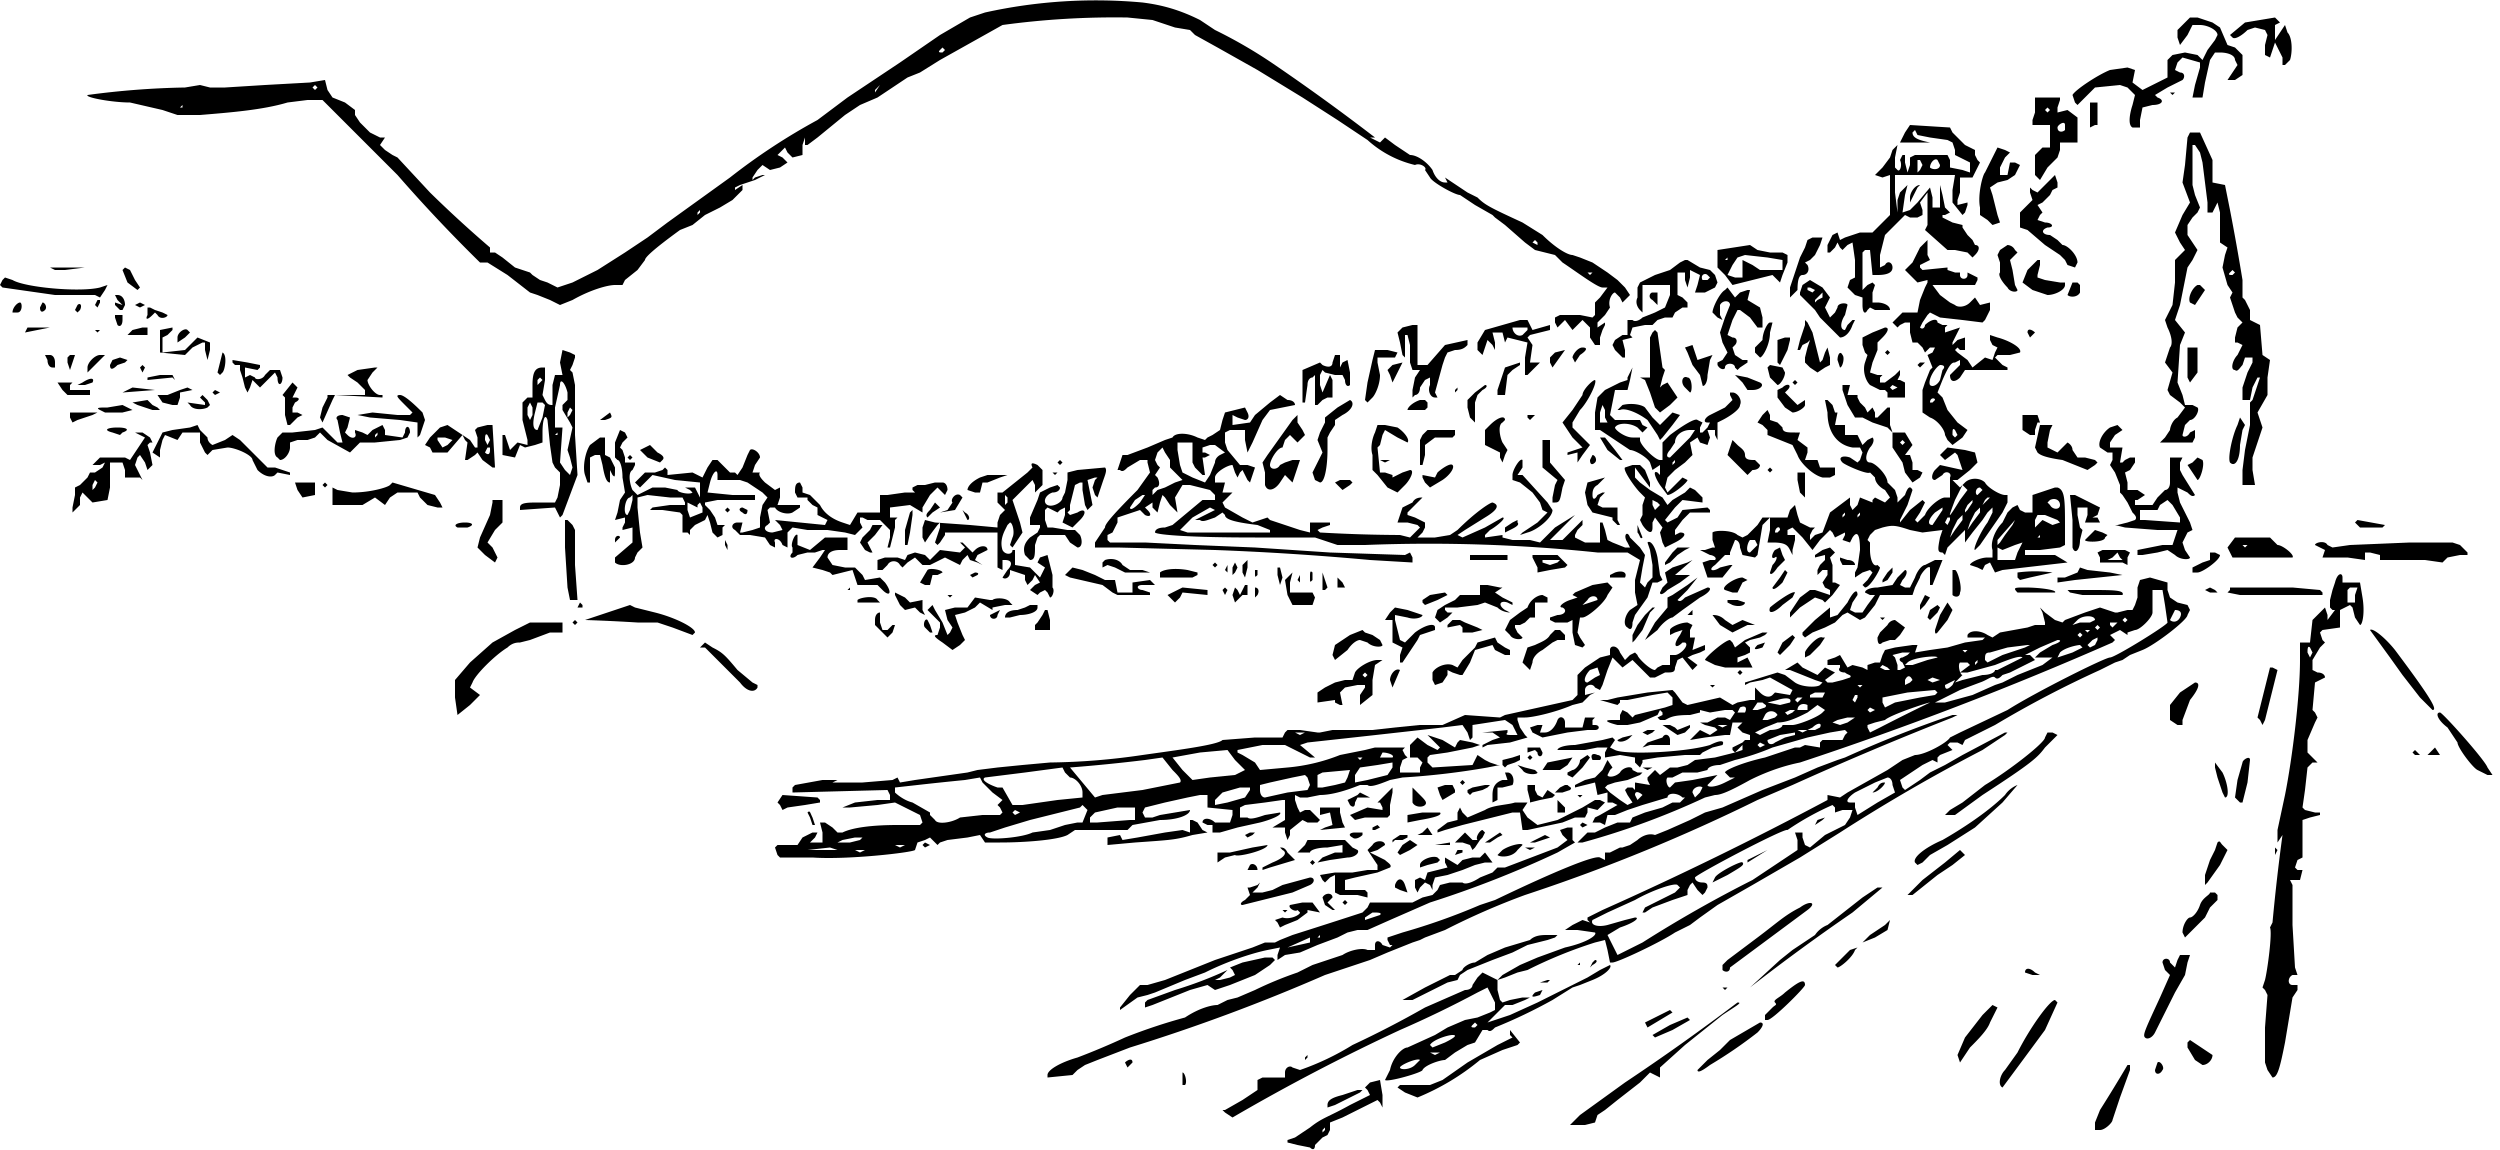 <?xml version="1.0" encoding="utf-8"?>
<svg xmlns="http://www.w3.org/2000/svg" version="1.1" viewBox="0 0 1000 460">
	<title>Sketch of the view of the city of Toul and fort of Saint Michel, with a wall going off to the distance in the right, with a town on a hillside sloping down into the distance on the right and left.</title>
	<path d="m524 459-5-1-4-1v-1l3-1 6-4c5-4 7-4 16-9l8-4-1-2-1-1 2-2 4-1 1 6v5l-1-2-1-1-4 2-4 2-6 3-5 2v3l-1 2-2 1-3 3c0 2-1 2-2 1zm6-7v-1l-1 1v1l1-1zm308-3 2-5a657 657 0 0 0 11-18h1v2l-4 11-3 9c0 1-3 4-5 4h-2v-3zm-210 1 4-4 18-13a927 927 0 0 0 45-32c2 0 0 1-6 5l-15 12-10 9v4l-4-2-4 4-9 7-5 4-3 2-1 3-4 1h-6zm-138-5-1-1h1l7-4 6-4v-4l2-1h9v-2c0-2 2-3 3-2l3 1a105 105 0 0 0 21-10 403 403 0 0 0 29-15l16-7c2 0 3-1 3-2l2-3 2-2 6 3v4l1 4 1 1 3-1 5-1h3l-2 1-5 2h-3l-3 3-4 4 9-3 11-5 10-5 10-5 5-3 4-2c1 1-2 4-7 6l-5 2-3 1-8 5a208 208 0 0 1-23 11c-1 1-2 2-3 1h-2l-3 5-3 1-5 3-4 3c-2 0-8 2-9 4 0 1-14 5-15 4l2-4c1-5 5-9 7-9l11-5 5-3 7-3 5-1 5-2 2-1v-3l-2-4-1-2-4 2a428 428 0 0 1-31 15 812 812 0 0 0-67 35l-3-2zm76-19 2-2c-1-1-8 2-8 3s4 1 6-1zm10-5h-4l2 1 2-1zm2-4c4-2 5-3 3-3s-8 2-9 4l1 1 5-2zm13-7-1-1-1 1c-1 1 0 1 1 1l1-1zm-60 32c0-2 2-3 6-4l3-1 3-1h2l-1 1-10 5-3 1zm31-5-3-2 1-1h12l5-2 10-7 12-7 6-3-1-1v-2l4 5-1 1-6 2-9 4a96 96 0 0 1-25 15l-5-2zm239-2c-2-1-1-5 1-7l5-7c5-10 13-21 15-21l1 1-5 11a7429 7429 0 0 1-17 23zm-328-1v-5c1 0 2 4 1 5h-1zm-54-4c0-2 5-5 12-7a294 294 0 0 0 19-8 226 226 0 0 1 24-8c6-4 11-5 13-5l4-2 4-1 7-3a149 149 0 0 1 17-7l6-3 12-4c3-2 8-3 10-2h3v-2c0-2 2-2 3 0l3 1 1-1h-1l-1-2v-1l6-2a258 258 0 0 0 31-11l6-2c25-12 40-18 42-17l2 1v-3h2l2-1 2-1h1l3-1 3-2c1-1 4-3 7-2l5-2 9-4 6-3 7-2 16-7 13-5 9-4 8-3 3-1a472 472 0 0 1 43-17h2l-2 1a1372 1372 0 0 0-64 27l-14 6a717 717 0 0 1-90 37l-3 1a289 289 0 0 0-32 14l-8 3-2 1-3 1-5 2-5 2-7 3-18 6a750 750 0 0 1-78 29l-13 5-5 2-3 2-2 2-10 1zm488-2-1-3v-14l1-13-1-2-1-1 1-3c1-4 3-19 2-21l1-2a821 821 0 0 1 4-35l-2 3v-5l3-14c3-15 6-40 6-54v-7h4l1-9 5-5 1 3v2l3-4h-1l-1-1v-3l1-4 1-3c1-4 3-4 3-2v2h7l1 6c1 6 0 11-1 11l-2-3-1-4-1-1-4 2v7l-7 1-1 1 1 3 1 1-2 2-3 5v4l2 1c2 0 3 1 3 2l-2 1-2 1-1 11 1 1 1 2-1 2-3 7v5l4 4h-2l-2 2-1 9-1 7 1 1 4 1h2v1l-4 1-3 1v15l-2 1-1 3 1 1h2l-1 4h-4l1 2v16l1 17 1 3h-2c-2 1-2 4 0 4h2v2l-2 3-3 18c-2 10-3 14-5 14l-2-3zm17-169c-1-1-1 1-1 2l1 2 1-2-1-2zm18-21 1-3h-3l-1 1v5h3zm-80 190 1-3c1-1 3 2 2 3-1 2-3 2-3 0zm-183 0 4-4 5-4 4-4 12-7c2 0 1 2-1 4a183 183 0 0 1-19 13c-4 3-5 3-5 2zm-229-3c1-1 3-2 3 0l-2 2-1-2zm428-1-3-5v-2l1-1 9 6c0 2-2 4-4 4l-3-2zm-95-2 3-7 7-9 4-4 2 1-3 6c-1 3-5 7-8 10l-4 6-1-3zm-261 1 1-1v1l-1 1v-1zm336-8c-1-1 0-3 6-16l4-9-2-2-1-3c0-2 3-2 3 0l2 2 1-3 1-2h4l-1 3-1 5-4 7-5 10-3 6c-1 2-3 3-4 2zm-197-1 7-4 7-3 1 1-7 4-7 3-1-1zm-3-5 10-5 1 1-5 3-5 3-1-2zm48-3 3-3c1-1 2-1 1-2s2-2 4-4c5-4 8-6 8-3 0 1-13 14-15 14h-1zm-258-3 4-5 4-4h3l7-2 5-2 15-6 15-5 5-2h4l2-1 5-2a3720 3720 0 0 0 28-9l2-2 1-2h17l4-2 4-1 2-2 1-2 4-1h5c1 1 4 0 7-2l5-2 1-1 1-1h3l21-8 4-3-2-2-1-2 3-1h2v5l1 1-7 4a417 417 0 0 1-51 20l-16 7-9 4h-4l-4 1-4 2-8 3-7 3-6 1-3 2v-2l1-3-5 1c-5 1-15 4-25 9l-8 3-12 5-3 1-4 1-7 5v-1zm76-26v-2l-9 4 9-2zm4-3-1 1h1v-1zm24-8c1-1-1-1-3-1l-3 2v1l3-1 3-1zm-94 35 1-1 11-4a160 160 0 0 0 21-8l-3 3-2 1h2l4-1 2-1-1-2-1-1 5-2 9-2h3l1 1-2 2-6 4-10 4-6 2-3-2-7 2-10 4-5 2-3 1zm103-1 9-5 10-5h2l3-2c0-1 3-3 5-3l5-3 7-3 10-3c2-2 5-2 7-2h4l-1 1-3 1-8 2-6 3-8 3-10 4-3 2-1 2-4 1-8 4-6 3h-4zm53-3 3-1-1 2c-3 1-4 1-2-1zm75-2h2l-1 1-1-1zm11 0 12-11 5-4 3-2 6-4c2-3 5-4 5-4l14-11 6-4h2l-12 10a835 835 0 0 0-41 30zm-84-2 3-1h1l-1 1h-3zm-15-3 7-4 7-3 11-4c9-2 13-5 12-6l-7-1h-5l3-2 4-2 3 1-1-1v-1l6-3a1424 1424 0 0 0 90-44v-2l5 1 3-2 16-9 6-4 5-2c4 0 13-5 14-7l4-2 19-9c11-7 39-21 41-21s23-13 23-14l-1-7-1-6h-4v9c0 2-5 7-7 7l-3 1v1l-3-2-2 1-2 1 2 2-1 1a1408 1408 0 0 1-125 48c-5 1-12 3-20 7-9 5-12 6-14 6l-4 1a308 308 0 0 1-49 18h-2l4-4h3l4-2 5-2h5l1-2 5-2 7-2 4-2h3l2-2h-1c-2-2-6-2-6 0l-10 3-6 2-5 2h-3l-1 4-2-1h-3l1-2 2-1 7-4-2-1h-2v-4l-4 1-1-5-8 2v-1l4-2 4-1 3-3 2-4 2 3-1 1-1 2c0 1 3 1 5-1 1-2 5-3 5-1l2 1h2l-1 1-5 2-5 1-3 1-1 1 2 2 4 3 3 2 2-1-2-3-1-2 1-1h2l1 1v-3l6 1-1-2v-1l3-3 2 2 4-3h3l4-1 3-2 8-1 8-2 3-1v-2l-3 3-1-1v-1l2-1 2-1 1-1h2v-2l-3-1-2-2 2-2h2-6l-1 5h-2l-8 1-6 1 2-2 2-2 2 1 2 1 3-2-1-1-4-1-2-1h3l4-2h3l2 1 2-3-1-1h-3l-6 1-4-1v1l-4 1c-7 0-8 1-10 2h-2l-1-1 2-1v-1l-1-1-1 2-7 3-5 1h-4c-4-1-6-2-2-2h3v-2l1-2 2 1 2 2 1-1 12-3 3-1v-3l-2-2-6 1-10 2h-3v1l-1 1-7-2h3l4-1 12-2 10-1 1 1 3 4 2 1 13-3 5 3 2-1 5-1h2v-5l2 2c2 2 4 2 5 1l1-1 6 1 1-2-9-5-3 1-5 1-2 1v-1l13-4 3 1 4 3c3 2 9 2 10 1l1-1-3-1a9978 9978 0 0 0-10-4h-2l5-3 2 2 4 2 2 1 3-3 4 2-4 3 1 1h2l4-1 3-1c1-1-1-1-2-2-2 0-3-1-2-2v-1h-5v-2l3-1 2-1 3 5 2-1 4 1 2 1v-2l3-1h2l1-3 1-2 4-1 7-1h2l-1 3 6-1 7-1 7-2 7-1 1-1h-7v-1c1-2 5-2 8 0l2 1 3-2 11-2 3-1h4v-1l-1-4-1-2 2 2 4 3 3 1 1-1 8-3 6-2 6 2h1l4-1h2l1-2 1-3v-4l1-3 4-1 7 2v3l1 3 3 2 4 1 1 2-1 2c0 2-13 12-18 14l-5 2-3 2-3 1-6 3a421 421 0 0 0-42 22l-10 5-2 1-1 2-2-1h-3l-1 1 1 1 1 1-5 2-1 1v2l-2-1-4 2-6 4-3 2 1 3 1 1 3-2 3-2 4-3 6-3 7-4 17-9h1l-1 1-9 6a700 700 0 0 0-57 33l-16 10-19 11-14 8-7 5-4 3-6 3c-6 4-23 12-25 12h-1l-1-5-1-4-4 1a182 182 0 0 0-27 11l-4 1-5 2-3 1zm56-13a509 509 0 0 1 44-25l12-8 6-4v-4l-1-3h3v2l1 3 2 1 6-5 8-4 2-3 1-3h-4l-3 1v-2l-1-1a111 111 0 0 0-18 10c-1-1-37 18-37 19s1 2 3 2 2 1 2 2l-1 2-1 1-2-2-2-3-1 1-1 2v2l-6 2-8 3-3 2h-1l1-2 8-4 4-2 2-2-1-1c-1-1-10 2-17 6l-11 5-6 3c-1 2 2 3 6 2l7-2 4-1c2 0 0 2-6 4l-5 3 4 8 2-1 8-4zm29-26c1-2 11-7 11-6 1 1-1 2-6 5l-6 3 1-2zm13-7 4-2 4-2-8 5v-1zm28-16 3-1-1 1-3 2 1-2zm24-7 7-4-1-3c0-2-1-3-2-3l-5 2-8 4c-3 2-4 4-2 4h2v2l1 3 8-5zm0-6c1-2 2-2 3-2 0 1-3 4-5 4l2-2zm-94 3c-1-1-3-2-3 0l1 2 2-2zm23-1 1-2c-1-1-4 0-4 2l1 2 2-2zm-10-4 7-1 5-1 5-1-2 2-2 2c0 1 3 1 7-1l4-2h-2l-2-2c0-1 7-4 16-6l9-3 3-1h2l2-1 6 1v-2l1-1h8l1-2 1-1-1-1-6 1-9 2-14 4a98 98 0 0 1-15 5l-6 2c-3 0-5 1-5 2l-4 1h-6l-4 2h-2c-1 1 0 4 1 4l2-2zm36-15-2-1-1 1 1 1 2-1zm4-1 4-2 4-1v-1l-6 1-5 2c0 2 2 2 3 1zm-2-5c3 0 5-1 5-2h4c2 0 10-3 12-5l1-1-3-2-4 3c-4 2-8 4-12 4l-5 2-4 2 2 1 4-2zm15 0h-4l2 1 2-1zm29-1a940 940 0 0 1 20-10c-1 0-16 5-18 7l-4 1-3 1v1l1 2 4-2zm-24 0c1-2-1-2-3 0l-2 1h3l2-1zm-37-1h-4l2 1 2-1zm51-3h-3l-4 1-2 1 3 1 3-1 3-2zm-32 0 1-1c-1-2-4-2-5 0l-1 2h2l3-1zm-12-2c1-2 0-3-2-2l-1 2h3zm19 0 1-1h-2l-2 1 1 1 2-1zm6-1v-2c-2-1-4 0-4 2h4zm27 0-2-1-1 1 1 1 2-1zm-44-1c1-1 0-1-1-2h-2l-2 3h2l3-1zm52-2 10-2 6-1 1-1-1-1-11 1-10 2v2l1 2 4-2zm-42 0c1-2-2-2-5-1l-4 1 5 1 4-1zm4-1 1-1h-2l-1 1 1 1 1-1zm23-1v-1h-1l-1 2 1 1 1-2zm46-1 9-4 3-1 6-3 10-4 4-3h-7l2-2 5-3c3-1 4-2 2-2l-7 3-6 3h2l2 2-6 3-2 1-2 1-3 1c-1 1-2 2-3 1s-3 1-6 2l-8 3-6 3-4 2h4l11-3zm-60 1 1-2h-4l-2 1v1h5zm52-5 1-2-2 1-2 1c0 2 1 2 3 0zm-36 0h-2l1 1 1-1zm19-1 1-1c-1-2-2-2-3 0v2l2-1zm12-1-3-1-2 1 2 1 3-1zm17-2c3 0 5-1 5-2h1l10-5c-1-1-6 1-11 3l-11 3h-3l4-3-1-1h-3c-1 1 0 5 1 5l-1 1-2 2 3-1 8-2zm-38-3-2-1-1 1 2 1h2zm7 0-1-2c-2-1-1-2 0-2l2-1 1-1h-3l-4 1 1 1 1 3v2h1l2-1zm9-3 4-1c0-1-10 0-12 2l-1 1h3l6-2zm20 1v-1l-1 1v1l1-1zm19-6 2-1h-1l-8 1-7 2c-2 0-2 1-2 3l1 1 6-3 9-3zm19 2 4-2-1-1c-1 0-6 1-8 3l-1 2 6-2zm-42-1h-2l1 1 1-1zm52-4v-1l-2 1-2 2 1 1 2-1 1-2zm-6-2-1-1-1 1 1 1 1-1zm3-2h-2l1 1 1-1zm4-1-1-1-1 1 1 1 1-1zm6-1 1-1h-3v1l1 1 1-1zm-10-1 2-1c0-2-5-2-7 0l-2 2 3-1h4zm15-1-1-1-1 1 1 1 1-1zm21-1c1-2 0-3-2-3l-2 4c1 1 3 1 4-1zm-62 142c0-2 2-2 4 0l2 1h-3l-3-1zm-121-1v-2l2-2 4-3 8-6c8-6 11-9 17-12 4-3 7-2 3 1l-31 23c0 2-2 2-3 1zm-58-2 1-1v1h-1zm6-1 1-1c1 0 1 1-1 2l-1 1zm97 1 6-6 3-1-1 1c-1 3-6 7-7 7l-1-1zm11-9 3-3 6-4 2-2-1 4-5 3-5 2zm128-4c0-3 2-6 3-6s3-2 4-5 4-4 4-5h2l1 1v2l-3 3-2 4-8 8-1-2zm-362-4-1-1 3-1c3 1 7-1 7-2l-1-1c-1 1-4-1-3-2l5-1h4l3 4-5-1v1l-4 3-5 2-2 1zm2-5h2l-1 1-1-1zm17-2-1-3c1-2 4-2 4 0l-1 1-1 1 1 1 2 2h-1l-3-2zm-32-2 2-2-1-3h1l3-1 1-1-1 2-2 2h4l4-1 4-2 11-3c2 0 2 2 0 3l-7 3-20 5c-1 0-1-1 1-2zm39 1 1-1 1 1-1 1-1-1zm-1-3-2-1v-7l-2 1-2 2-1-1-1-2 6-1h7l6-1h4v-2l-2-3-2-3 2-2c1-2 5-2 5 0l-3 2-3 1 2 1 4 2c1 1 3 2 2 3l-5 2-9 2-4 1v4h8l1 1v2l-4-1h-7zm227 0 6-6 9-7 6-5 1 1 1 1-5 4-6 4-10 8h-2zm-203-2-2-1v-1c1-3 3-3 4 0l1 3-3-1zm6-1v-3l2-1 2 1 1-3 8-2-1-2v-2l5 3 2-2 4-1h3l2-2 3 4h-3l-4 1-5 2-6 2-5 1-1 3v2l-1-2-2-1-2 2-1 2-1-2zm316-5 2-6 2-4 1-3c1-1 1 0 2 1l2 2-3 6-5 7-1 1zm-383-2 1-2c1-1 3 0 3 2h-4zm6-1 4-2c5-2 6-4 4-5l-1-1c1 0 2 0 3 2l3 3-10 3-3 1zm63-1c0-2 5-4 7-3l1 1-1 1-4 1-3 1zm-44-1 1-1 1 1-1 1-1-1zm242 0c-1-2 4-6 11-9 7-4 18-11 25-18 2-3 5-4 5-4l-6 7-11 10-11 7-7 4-3 3-2 1zm-279-2v-2h5l9-2 6-1c0 2-12 5-13 4l-4 1-3 2v-2zm42 0 5-2h3v-3l-6 1c-4 0-7 1-7 2h-5l1-1 2-2 1-2h15l1 1 2 2 2 1c1 1-1 3-4 3l-7 1-5 1zm-218-1-1-3 1-1h8l2-3 4-2h2l-1 2-2 2h5v-4l-1-4h2l3 2 2 2h-2 4c4-2 12-3 22-3h9l1-1-1-3-6-3-4-2-7 1-11 1h-3l5-2 9-1h5v-2l-1-2-38 1v-2l1-1 11-2h6l-2 1h12l12-1 2-1 1 2 6-1 7-1 14-2 4-1 8-1 10-1 11-1a271 271 0 0 0 37-3c14-2 30-4 32-6l13-1h11l1-2 1-1h5l7 1h1l5-1h16l9-1 10-1h9l9-4 14 1 2-1 9-2 18-4 2-2v-8l3-3 6-4 4-1v-2c0-2 3-2 4 1l2 3 2-2 2-1 1 1c0 1 5 6 7 6l1-1 2-1h3v-4h2c2 0 6-4 4-5h-1c-3 3-4 1-1-3l1-2-3 1-2 1v-2c0-1 4-3 7-3l2 1-1 2v3h2l-1 5 5-2v2l-2 1-3 1-2 1 4 3-1 1-1 1-4-5-2 1-1 3c0 2-1 2-4 2l-2 1-2 1h-2l-7-7-4 3-4-4-2 5-2 6-1 2-2-1c-1-2-4-1-4 1v2l4-1-2 1-3 3-4 1c-7 3-16 5-19 5h-3v1l1 3 2 3 1 1-7 2-9 1-2 1v-1l4-2 3-1-3-2h-4l10-1v1c-1 1 0 1 2 1h2l-2-4-3-2-13 2v5l-1 1-1-3-2-3-8 1a10925 10925 0 0 1-54 6l-3 1 6 5h-2l-6-3-4-2h-9l-10 2v1l2 1 5 3 2 3 11-1a74 74 0 0 0 21-5l10-2 4-1h12l-1 1 1 2 1 1-2 1-1 3v2h8v-2l1-2-2-2h-3v-5l3-3 4 3 4 2 1-1-2-2-3-3 6 2 5 3 1-2 1-1 5 1 3 1-3 1-10 2-7 1-1 1v2l1 1 1 1 16-1 1-2 1-2 3 2 2 1 3 1h1l-5 1a299 299 0 0 1-34 4l-5 1c-5 2-8 3-9 2h-3c-5 2-11 4-16 4l-5 1h-3l-2-1v2l1 3 1 2 2-1h2l4 4-1 1h-4l-2-1-5 4v2l-1 2-1-3v-2h-5l5-3v-8h-1l-7 1-8 1-2 1v4h3c1 1 4 0 7-1l6-1c1 1-4 3-8 4l-9 2-7 2h-3v-3h-2l-2-1c0-2 3-2 5 0h6l1-3v-2l-10-1v-5h-3l-5 1-9 2-8 2-1 2 1 2h3l3-1 12-2c0 2-5 4-12 4l-11 2-2 2h-21l-3 2c-4 2-17 3-27 3h-6l-2-3-5 1-8 1-3 1-1 1-3-3-2 1-3 1-1 3c-1 1-27 4-41 3h-13l-1-1zm24-2-3-1-9 1h14-2zm11 0h-4l2 1 2-1zm16-2h-4l2 1 2-1zm-18-2 1-1h-3l-5 1-2 1h5l4-1zm69-3 7-1 6-2 5-1h2l2-5-2-2-1 1-20 5-10 3-6 2c-2 0-3 1-1 2s14 0 18-2zm-29-6 9-1h7l1-1-1-2-1-1 1-1 1-1-4-3-4-4-1-2-6 1a1345 1345 0 0 0-19 2l-9 1v2s3 3 7 4l7 4v1l2 2c1 2 7 1 10-1zm68 1h2v-5h-7l-9 2-2 2v2h3l13-1zm-44-3-2-1-1 1 1 1 2-1zm15-5 10-1v-2c0-3-3-6-5-6l-2-2-1-2-15 2-16 2c-2 1 2 3 5 4h2l4 7h4l14-2zm75-1 2-3v-1h-4l-7 2-3 3v2l5-1 7-2zm-41-3 15-3c1-1-1-3-3-5l-4-5-7 1a685 685 0 0 1-30 3l5 6 5 6 3-1 16-2zm58 1 8-1 1-2-1-3-1-1-5 1-9 2-4 1v2c0 2 1 3 2 3l9-2zm19-3 4-1 1-2 1-3-11 1-2 1v5h2l5-1zm21-4 2-3v-2l-6 1-7 1-2 3v3l5-1 8-2zm-61 0 4-2-4-4-3-4-11 1-11 2 4 5 4 4 7-1 10-1zm51-7h-2l1 1 1-1zm12 0c1-1-2-2-4-2l-1 2h5zm-35-10h-4l2 1 2-1zm116-22 2-1-1-3-3 1c-2 2-3 5-1 5l3-2zm-56 71 1-2h2v1l-3 1zm17 0 2-2c3-2 8-3 8-2l-2 2c-2 3-7 3-8 2zm311-1v-2l1 1-1 2v-1zm-351 0 2-3 3-2 3 2-3 2-4 2-1-1zm29-3-3-1h-3l4-4 1 1 2 2h2c-1-1 1-4 2-4l1 1-1 2-1 1-2 3-1 1-1-2zm24 1h2l-2 1-2-1zm-243-1 1-1 2 1-2 1-1-1zm205 0 6-1v1h-6zm-131-2v-1l5-1 1 2 6-1 11-2 7-1 3 1v-5h1l2 1 2 3 2 1-6 1c-7 2-9 2-23 3l-11 1zm169 1 6-3 2 1-3 1-3 1h-2zm-55-1 3-2h3v1l-2 1h-3l-1 1zm40-1 3-2 1 1-2 1-3 2h-2l3-2zm-56 0c-2-1-1-2 1-2h3v1c-1 1-3 2-4 1zm-43-1 2-1h2l-1 1-2 1-1-1zm71-1 2-2 2 3h-6l2-1zm-65-1h3-5zm24 0 2-1 3-1-1-5-4 1v-3h8v2l1 4 1 2-10 1zm47 0 4-3 4-1v-3l1-2 1 2 2 2 7-3c3-2 9-2 12-3h5l-2 3 2 3 4 3 8-2 10-5 5-3h2l2 1-2 2-1 1-4-1v2l-1 2h-4l-5 2-14 3h-2l-1-7h-3l-20 5-7 2-3 1v-1zm-26-1 2-1 1 1-2 1h-1zm83-1 1-1 2 1-2 1-1-1zm-308-3-1-2c1-1 1 0 2 2l1 3h-1l-1-3zm217 0-1-1 7-3 6 1v-1l-1-2h-1l3-3 3-3v2l-1 5v4l-1 1h-9l-4 1zm22 0v-1l6-1h7c1 1-2 2-8 3l-5 1zm215-1 2-2 5-3 9-7c10-6 24-17 24-19l1-2h2l2 1-1 1-4 4c-3 4-5 6-25 19l-11 8h-4zm-155-3v-3l1 1 2 2v2h-3zm-311-1-1-1 2-3 14 1 1 1v1l-6 1-7 1-2 1zm228 0-1-2 2-1 2-1 1-1 4 2h-5l-1 2c0 2-1 2-2 1zm25-1v-6l3 3c2 2 3 3 2 4s-4 1-5-1zm32-3c0-3 1-5 4-6h2l-1-3h1c2 0 3 3 2 5l-4 1h-2v5l-2 1zm15 2-1-4v-2h3v2l1 2 2 1 2-3 3 2-1 1-5 1-4 1v-1zm282-1 1-7 2-7c0-1 3-3 3-1l-1 9-2 8h-1l-2-2zm-318-1-1-3 3-1h3l1 2v1l-5 3zm55 0h2l-1 1-1-1zm258-1-2-6-1-4v-2l3 4c2 4 3 10 1 10l-1-2zm-302 0v-1l2-1 5-1h2l-1 1-2 1-4 1-1 1zm37-2 2-1h1c1 1 2 1 1 2l-3 1h-3zm-40-2 1-1 1 1-1 1-1-1zm43-3v-1l2-1c1 0 3-2 3-4l3-2 1 1-3 4-4 4-2-1zm-18-2-2-2 3 1 4 1 1 1c0 1-5 1-6-1zm382 0c-2-1-8-9-8-11l-4-6c-4-3-5-6-3-6 1 0 18 19 19 22l2 3h-2l-4-2zm-374 0 2-3 10-2-2 3-3 2h-7zm42-1h2l-2 1-2-1zm-58-1v-2l4-1 3-1v2l-2 1-3 1-1 1zm54 0-1-1v-2l-6-1-6 1v-2l1-2h-4l-5 1h-11c0-1 3-2 7-2l11-2 4-1 1 1-2 3 2 1c4 2 28 1 38-2 4-2 6-2 5 0l-4 1-4 2-1 1h-6l-11 1-6 1v1l-1 2-1-1zm-18-2c-1-2 0-3 2-2 1 0 2 1 1 2h-3zm-26-1 1-1 1 1-1 1-1-1zm4-2-1-1-3 1v-2h5l1 2c0 2-2 2-2 0zm350 0 1-1 1 1 1 1h-2l-1-1zm8-1 1-1 2 3h-5zm-314-3 3-1 3-1c1-2 3-1 3 1v2h-8l-3 1 2-2zm-12-1 2-1 4-1 1-1-2 2c-2 2-5 2-5 1zm-34-3-1-2 3-1h2l-1 3h2c2 0 4-2 5-5 1-2 3-1 3 1v2h7l1-4h4l-1 1v2h1c2 0 2 2 0 2h-3l-8 1-10 2-4-2zm55-1-3-2h3l2 1 1 1 5-2v1l-2 2-3 1-3-2zm-11 1 2-1h3l-1 1-2 1-2-1zm211-5v-6l4-5 6-4c2 0 2 2-2 7l-3 8v2h-2l-3-2zm36 0-1-1 5-20h1l2 1-5 20-1 2zm-721-2-1-7v-7l6-7 9-8 9-5 6-3h13v4h-5l-8 3-4 1c-1 0-3 0-5 2-5 3-13 11-14 14l-1 2 4 3-4 4-5 4zm785-7-7-9-5-7-8-11c1-1 6 3 10 8 15 20 17 24 15 24l-5-5zm-434 2v-1l-7 1v-4l3-2 4-2 4-1h3l1-3c1-2 6-5 9-5h2l-3 2-1 6v6l-5 4v-4l2-3v-1h-3l-5 1-2 2 1 5h-1l-2-1zm13-11-1-1-1 1 1 1 1-1zm-251 3-14-14h-2l2-2 3 2c4 2 5 3 10 9l6 5 2 1v1c-1 2-4 2-7-2zm260-1c0-2 2-5 4-4l-3 7-1-3zm128 2h2l-1 1-1-1zm-111-2v-3c1-2 5-4 8-3l2 1 2-3 3-3 2-2 1-2 7-2 1 2 3 2 2 1v2h-2l-4-2-1-2-7 2-2 5-3 5h-1l-3-1-2-1v2l-2 3-3 1-1-2zm118 1h2-2zm4-4 1-1 1 1-1 1-1-1zm-85-3-1-1 2-6 3-1c2-1 5-2 6-4l2-2h2l2 2v2h-3l-2 1-4 3c-2 1-4 3-4 5l-1 3-2-2zm80 1-4-1-4-2c0-1 8-8 10-8l1 1 1 2 4-3 7-3h2l-1 1-2 1-4 1-2 1 2 2v2l-2 1-3 1v2l4-2 1 2 1 2h-11zm-130-5 1-3-4-2v-9h-3l2-3 2-2 5 1 6 2c0 1-3 2-6 1l-5-1v2l1 4 1 4 2 1 4-4c4-3 8-4 8-2v1l-6 2-1 2-2 3-2 3-2 3h-1zm-27 0 1-4 6-4 5-2 1 1 3 1 3 2 1 2c0 1-4 1-6-1l-3-1c-1 0-3 1-5 4l-5 4-1-2zm189-1c0-1 5-7 7-6h1l-2 3-4 4-2 1zm-11 0 2-4 4-3 1 1-2 3-4 4-1-1zm-334-4c-3-2-4-3-2-3l1-3v-2l-5-5 2-2 1 2 3 5 2 5 1-1 1-2-2-3-1-4 4-1h5l3-4 6 1h1c1-1 6-1 7 1l1 1h-3l-5 1v1l-5-3-2 2-4 2-4 1 1 3 2 5 1 2-2 2-3 2-4-3zm253 1-1-5v-5l-2 1h-5l-2-1v-1l3-1c3 0 4-2 2-3-2 0 0-2 3-3l3-1-2-1 1-1 7-3 6-1 2 2-2 3c-1 3-8 9-10 9h-1l-1 6 1 2 2 3-1 1-3-1zm9-18c0-2-3-2-4 0l-2 2 3-1 3-1zm64 18 3-1-1 2c-3 1-4 1-2-1zm48-3 1-2 3-3c1-2 3-2 3-2l4 3-2 3-2 2h-2l-3 1c-1 1-2 1-2-2zm-98-1 2-4 3-4 3-3h1l-2 2-3 7-3 4-1 1zm5 2 4-7 5-6v-4l2-1 6-4 4-3-4 5-4 4c1 1 2 0 3-1l9-4c2 0 1 2-3 4l-7 5-4 3c-1 0-4 2-6 5l-5 4zm-54-2-2-2 2-4 4-3 3-2c1-3 4-5 6-5l2 1v2h-5v6h-2l-2 2-2 1h-2v1l1 2 2 2c0 1-4 1-5-1zm-252-2-2-2v-2c0-2 1-3 2-3l1-1-1 1v4l1 3h2l2-2h1l-1 3-2 2-3-3zm369 2v-1l5-5 6-5v4l3-1 4-5c2-4 4-6 4-3l-2 3-1 3 2 1h3l2-3 3-4h-2l-2-1c0-1 2-2 5-2l6-1 2-3 3-3c1 0 1 2-1 4l-1 2 2 1h2l2-4c1-3 3-5 4-5l4-2h3l-4 10h-1v-7c-1-1-4 3-4 4l-2 4-1 3h-13l-2 4-4 5-2 1-5-3-2 1-3 3-4 2-5 2-3 2zm-452-3-6-2h-8a717 717 0 0 0-21-1l9-3 6-2 3-1 2 1 8 2c8 2 16 6 16 8l-1 1-8-3zm505 1 2-6 3-5 2 3-2 4-4 5c-1 1-1 0-1-1zm-404-1c-1-1 0-4 1-3l1 2 1 3h-1l-2-2zm215 0-1-1-5 1v-1l2-2h3l2 1 5 2 2 1-4 1h-4zm103-1-3-4c1 0 3 0 5 2l3 2 4-2 5 2h-3l-4 2-2 1-5-3zm-274 0 1-1 2-3 1-2h1l1 4v4h-6zm237 1c-2-1-1-5 1-7l3-2-1-5v-5l1-4 1-4-5-3h-12a647 647 0 0 0-93-3h-11l-9-3h-24c-25 0-39-1-40-2 0-1 1-2 4-2l3-1 12-10h5v-2l-2-2-4-1-4-1h-3l-3 5 1 6-1-1-2-2-2-3-1-1-1 3-1 4-2-2v-2l-3 2 1 1c2 2 1 3-1 2l-2-2-9 3v2l-2 4-2 1v2l1 1h14l20 1 24 1 30 2 30 1 2-1 1 2v2l-17-1a1153 1153 0 0 0-62-4l-39-1h-9v-2l2-3 2-3c0-1 1-3 13-15l5-7-1-4v-1h-3l-5 3c-1 1-2 2-3 1h-1l2-6h2l8-3 7-3 3-1c1-2 6-2 10 0l3 1 1-1 2-1 3-2 1-4 1-3 8-2 1 2c1 2 0 3-1 3l-3-1-2-1v4l7-1 2-3 6-5 4-3 3 2c2 0 3 1 3 2l-5 1-5 1-3 4-4 9-2 4-1-5v-4h-6l-2 1v4l1 3 5 6h3l3 1-1 3-1 3-1-1-1-2-1-2-1 1-1 2-1-2-1-3c-2 0-7 3-7 5v2h4l-1 4h4l-2 2-2 2 1 2 7 4 4 2 6-2 1 1 3 1 3 1 6 2 4 1v-4h8v1l-3 1-2 1 1 1a601 601 0 0 0 32 1l4 1 4-4-1-1-4-1h-4l1-3 1-3 4-2c1-2 3-2 4-2l-4 4-2 2v1l3 1 4 2v2l-1 2-2 2h7l6-1 3-2c7-7 13-11 14-11 3 1 2 3-3 6l-8 5-3 2 2 1 9-4 7-4c2 0-3 4-5 5l-2 2v1l7-1v1l4 1h7l4 1 6-6 8-5-5 5-5 5h5l8-8v2l-2 2-1 2v1l4 2h6v-8h1l1 3 1 4 2 1 5 2h2l-1-2c-2-3 0-5 1-2l4 4 2 3-1 5-1 6 1 1 1 1 1-2 2-2v-5l-1-6-1-3c1-1 3 1 4 6l1 7 1 2-2 1h-2l-2 6-5 7-1 3c0 3-1 3-2 2zm-143-38v-1l-5-2c-8-1-13-2-13-4l-1-1-3 2c-3 1-5 2-6 1h-2l4-2 4-2-2-1-7 4-5 5 3 1h33zm-52-12 2-3h-1l-3 2-2 3c0 1 1 1 4-2zm10-6 4-2 3-1-3-3-2-2v-3l-2-3-1-2-2 2-1 3 1 2 1 1-2 3 1 1c1 2 1 4-1 4l-1 1v2l2-2 3-1zm18-5 2-5c0-2 2-3 2-3l2-1-4-3h-2l-3 1v2h1l2 1-2 1h-1l1 7h-1l-3-3-1-2v-8h-6v3l1 6 1 3 4 2 5 2 2-3zm-255 59 1-1 1 1-1 1-1-1zm345-2 1-3 3-2 4-2 2-2h8v-4h3l5 1h1l-3 2 3 2 4 2v1l-2-1c-3-1-4 1-1 3l2 1s-3 0-5-2l-5-2-3 1-8 1h-5v1l1 1h2l-2 2-3 2-2-2zm-178-1 2-1 2-1-1 2c0 2-3 2-3 0zm6 1c0-2 2-3 5-3l3-1 2-1h3v1c0 2-4 3-7 3l-4 1h-2zm350 0h2l-1 1-1-1zm19 0 1-3 3-2 1 1-1 2-3 3-1-1zm-403-2-2-2-4 1-2-2-2-4v-1l4 2 2 2 5-1v4l1 2-2-1zm348 0 4-6 4-3h2l3 1 3 1v-2l-2-1-1-2 2-3v-2h-2l-2 2v-2l1-2 2-2v-2l-4 1v-1l3-2 3-1 2 2-1 1-1 1 1 3v7h1l2 1-3 4-3 3-1-1-3-1-6 4-4 4zm-39-1a527 527 0 0 0 0 2h-2zm31-1c1-1 9-7 10-6l-1 2-4 3c-3 3-6 4-5 1zm-477 0 1-2 1 1v1h-2zm537-1 2-4 2 1-2 3-2 2v-2zm-249 0h-2l-2-4-1-6 2-2 1-1-1 4v4h9l1 2-1 3h-6zm174 0-2-1v-1h4l3 1c0 1-2 2-5 1zm-350-2c1-1 7-2 8 0l1 1h-9v-1zm226 1v-1l3-2 6-1 1 1-4 2-5 2-1-1zm-101-2-1-1 6-3 10 1v2l-10-1-1 2-2 2-2-2zm25-1 1-3 1 1 1 2 1-2 1-2h1v4h-2l-2 2-1 1-1-3zm-266-3-1-16v-11h1l2 2 1 2v14l1 14h-3zm275 4v-4c1 0 2 1 1 3l-1 1zm-123-1h2l-1 1-1-1zm40-1-1-1-2 1-1 1-3-2 2-2 2-1-2-3-1 2-2 2-1-2v-2l-6-2v1c0 2-2 3-3 2l2-3c2-2 2-4-1-4h-1v4l-2-1v-14h-21v1l-2 3-1 1-1-1 1-3 1-3v-2l-1 1-3 4-2 3-1-2v-4l1-3 4 1 14 1 11 1v-2l1-3 2-2-2-2-1-1v-4h2l5-4 5-4 2-2c-1-2 0-2 2-1l2 2v6l-3 3v-3l-1-2-1 1-4 4-3 3 1 3 2 6 1 4-2 3-2 3-1-1 1-3c1-2 0-6-1-6l-1 1-1 2c-1 2-2 5-1 8 1 2 4 2 4 0h1v6l6 1 2 2 2 2 2-4-3-2 1-2 3-1 2 8v5c1 1 0 4-1 4l-1-2zm-16-38-1-1v4l1-1v-2zm42 38-4-3-13-3-2-1 3-3 4 1 5 2 4 2h4l1 5h6v-4l7-1 2 2h-5c-3 0-2 2 0 2l3 1v1h-13l-2-1zm336 1v-10h1c1 0 3 7 2 9 0 2-2 2-3 1zm52 0-5-1-1-1h9c9 0 14 0 13 2h-16zm63 0-5-1 1-1v-1h25l11 1 1 1v1h-33zm-543-2-2-2h-8l-2-6-8 2-1-1-3-1-4-1 3-4 2-3h-1l-3 1h-3l-4 1c-2 2-4 1-2-1v-2c-1-1 1-6 2-5v4l5 2 6-5h9v5h-3c-3 0-5 1-5 3l2 3 5 1h4l3 3 1 2 6-1 2 2c3 4 2 6-1 3zm136 0 1-1 1 1-1 2-1-2zm175 1 1-2 2-2-1-4 3-2 6-2 2-1-7 6h6l-4 3-5 3c-2 2-3 2-3 1zm143 0c-2-2-1-2 3-2 6 0 13 1 12 2h-15zm-468-1 1-1v1h-1zm190 0v-7l1 3 1 3-1 1h-1zm161 0c-2-1 4-5 7-5l2 1-2 1-1 2-1 2h-2l-3-1zm192 0 2-1 2 1 1 1h-3l-2-1zm-347-1v-4l2 2 1 2h-3zm174 0 3-4 2-3 1 1-2 4c-3 3-4 3-4 2zm36-1 2-2 2-3-1-1-3 1-3 2v-2l1-2 1-7c0-6-1-8-3-5l-1 2-3-1 1-2v-1l-2 1-2 1-1-2-1-1-4 4-3 4-4-5-4-4-2 1v2h3v2l-1 4v2l-1-2c-1-2-2-3-7-3h-2l1-5v-5l-3 3-1 6-1 6-1 1-5-1-1-3c0-2-1-3-2-3l-2 5v1h-2l-2 2-2 2c-3 2-1 3 2 1l4-1h1l-4 5h-6l-1-3-1-3 3-1h2c1-1-1-2-2-2l-4-2h2l3-1h1l-1-3v-3c1-1 8-1 10 1l2 1 2-1 4-4 2-3h10l1-3 2-2 1 4 1 3 4 2h2l-1 1-1 2v2l2-2 3-1 3-8 4-3 4-3v3l1 2 2-2 1-3 5 2v-1l1-1 4 2 2-2-2-3c-2-1-4-3-4-5l-2-2c-1 1-10-3-11-4-2-2 0-3 3-2l3 2 1-1 1-3-1-2h-3c-6-1-10-6-10-14l-1-5h1l2 2 1 3h1l-1 5h4v4h5l1 2 1 2 2-2 2-1c1 1 0 3-1 4-2 3-2 6 0 6s7 5 7 8l3 3 1 3v2l1-1 2-2c1-3 2-4 3-2l-2 6-3 6v1l4-5 5-4 1 1-2 4-2 3 1 1 3-3c1-3 6-7 8-7h2v-8c1-2-2-3-3-1l-3 2c-2 0-1-3 0-4l2-2 9 2-1-3-1-3-1-1-4 3-2-2 1-1 2-2 7 1 4 1 1 4-3 3-5 4h-2l3 3 2-2c2-2 6-2 8 0 1 2 6 5 8 5h1v3l-2 4-9 13-2 2c-1 0 2-7 5-11l2-4v-2l-2 2-2 3-4 5-3 4v-5l-2 2-3 3-2 2-1 3-1-1c-2 0-2-1-1-6l1-3-8 1-5-1c-6-2-7-2-11-1l-3 1-2 2-1 2 1 1v3c0 3 1 7 3 6l1 1c0 1-4 8-6 8l-1-1zm-43-15 1-1-1-2h-2c-1 1-2 5 0 5l2-2zm83-11v-2l-2 2-2 4-1 3 2-3 3-4zm-73 4c0-2-2-1-2 1h1l1-1zm80-7v-2l-2 2-2 4-1 3 2-3 3-4zm-17 2 2-3v-1l-3 2c-3 3-3 5-1 5l2-3zm5 1v-1h-1l-1 2 1 1 1-2zm-42-2v-1l-1 1v1l1-1zm6 0v-1l-1 1v1l1-1zm40-6 3-4-2-2-3 6c-3 8-3 8 2 0zm5 1v-1l-2 2-1 2v1l1-1 2-3zm6-1 1-1h-1l-1 1-1 2 2-2zm-2-4-1-1c-2 0-2 3-1 3l2-2zm-425 37 3-5c1-1 6 0 6 1l-2 1h-2l-1 4h-2l-2-1zm143-3v-3h1l1 4-1 3-1-4zm8 2 1-2v3l-1-1zm5-1c0-2 0-3 1-2v3c-1 1-1 1-1-1zm229 1 2-3 2-2v2l-2 3-2 1zm70 0v-1h3l5-2 1-2 3 1 9 1 5 1-19 2-7 1zm-353-1h-6v-2c1-1 5-2 11-1l4 1v1l-2 1h-7zm174 0v-1l2-1c3-1 5 0 4 2h-6zm163 0v-2a52 52 0 0 1 14 0l-9 2-4 1zm-419-1 2-1s2 0 1 1l-2 1-1-1zm109-1v-3l2-2v3l-1 4-1-2zm5 0v-1h1v2c-1 1-1 1-1-1zm-52 0-4-2-3-1-2 1v-2l1-1c3-1 6 0 7 2l3 2h5l3 1h-10zm40-1 1-2v3l-1-1zm3-1 1-2 1 2-1 2-1 1zm215 2 1-3c2-2 2-4 1-3-2 1-1-2 0-3l2-1 1 3 1 2-3 3c-2 3-3 3-3 2zm-93-2-2-4v-1h10l4 4-1 1-6 1-5 1zm8-2 1-1h-7v1l3 1 3-1zm174 2-1-2-2 1-1 2-2-1-3-1c0-1 4-3 7-3h2v-3c-1-3 1-8 4-11l2-4 2-2 2-1 1 2 2 1h3v-7l9-3h1c3 1 3 5 3 16v7l-2 1-8 1h-6v2h12a718 718 0 0 1 5 3l-26 3-3 1-1-2zm10-6 2-4-3 1-5 2-2-1v5h7zm-5-7 3-4 1-2-7 8v2l1-1 2-3zm14 0-1 1h1v-1zm3-5 2 1 3-1-1-1-5-2h-3l-1 2v3l3-3zm5-7c0-2-2-3-4-2l-1 1 1 1c1 2 4 2 4 0zm53 25 4-2 3-1v-3h2l2 1c0 2-7 7-9 7h-2zm-526-1v-2l3-1h5l3 1 1-2 3-1 4 1 2 2 4-4 8 1 2-2-2-2h1l2 2 2 2 1-1c2-2 5-2 5 0l-2 1-2 1-1 2 3 2-2-1-3-1-1-2-2 2-1 2-6-3-2 1-4 2h-3l-1-1-2-2-3 2-2 2-1-1c-1-2-4-2-5 0l-2 2h-2zm134 0 1-1 1 1-1 1-1-1zm252 0-1-2v-1l3 1c2 0 3 1 3 2h-5zm-491-1v-2l7-6v-6l-4 1v-1l1-2v-2l-4 1-2 2 2-2 1-3 1-5 2-3-1-6c0-4-1-7-2-7l-1-1v-6l2-5 2 1 1 2-2 2-1 2 1 1 1 3v2h4v1l-1 2c-2 1-1 6 0 8l2 2 6-3h5l5 1c0 1 5 2 6 1l-1-1-2-1h4l1 2 1 2v-6l-10-1-9-2-5 5-2-2 4-4h4l3-1 1-1 1 1v2l10-1 2 1 2 1 2-4 2-3h2l2 2 3 3h2l1 1 2-3 2-5 1-2c1-1 4 1 4 3l-2 3-1 3h3c-1 1 1 3 2 4l4 3 2-1v4l-1 3h9v1l-3 2c-2 1-6 0-7-2h-2l-1 1 1 5-1 1c-2 1-1 3 2 3l4-1-1-2-2-2 20 2 1-2-4-2v-3l-2-1-2-2v-1h-4l-1-2c0-2 0-4 2-4l1 2v2l3 1 4 4c2 4 6 6 9 7l3 1 3-5h9v-7h3l7-1h4l-1-1v-1l2-1h3l4-1h3c1 0 2 1 2 3l-1 2-2-2-1-1-3 3-3 5v2l-5-3-8 1v4h3l-1 1v3l-2 8h-1l1-4v-3l-2-2-2-2h-5l-2-1h-1v2l1 2-3 3-4-1-7-1h-8l-6-1-1 1-1 1v6l-2-1c-1-3-4-3-3-1v2l-2-1-2-3-6-1h-4l-2-2c-2-1-1-3 1-3h2l-1 4h1l4-1 3-1v-4l1-5 2-3-2-2-6-4-3-1h-9v-2c0-3-2-1-3 3l-1 4 10 1h9v2h-15l-5 1v1l2 2 2 3 1 3h3l-1 1v3l-2 1-2-2-1-4-1-3-1 2-4 2-2 2v2l-1-1h-2v-7l-1-1-7-1h-5l1-1 7-1h6v-1l-1-2h-5l-9-1-4 1v4l1 10 1 6-2 2-1 2c0 3-6 4-8 2zm35-22-1-2-1 1v1l-2-1-2-1v3l1 3 5-2v-2zm-29 1 1-4v-2l-1 1c-2 0-3 7-1 7l1-2zm414 21 3-4 2-2h5l-2 1-3 2-3 3-2 1zm178 0h-4v-2l-1-2 2-1h9l2 1-1 2v3l-2-1h-5zm4-2-1-2-2 2-2 1h6l-1-1zm-654-1-3-3 1-4 4-9 1-5v-1h4v9l-3 3-3 5 2 2 2 4-1 2-4-3zm764 2h-6v-2l-4-1h-2v3l-7-1h-10l1-3-2-1-2-1c0-1 4-2 5 0l2 1 7-1 24-1h17l3 1 3 3v1h-3l-5 1-2 2-7-1h-12zm-548-2c-1-3 0-5 2-7l3-2 1-2v-1h-4v-3l3-7 1-3 4-2 3-1 1 1c0 1-1 2-3 2-3 1-4 4-2 5s6-1 6-3l1-2 1-5v-3l4-1 11-1c1 1 0 3-1 6l-2 6-1-1-1-3 1-3 1-1h-1l-3 1 1 5 1 5-2 2-1-2-1-6v-3h-1l-2 1-1 4-1 4v2l-1 1 1 1 3-1c3-2 4 0 1 3l-3 3-4-2 1-3v-3l-2 1-1 1-4-2-1 1v4l1 3h2l6 1h3l2 2c1 2 1 5-1 5l-3-2-2-3h-10l-1 1-1 3c0 4 0 6-2 6l-2-2zm178 1v-1h15v2h-15zm282-1-3-2-4 1-6 1h-2v-2l10-2h4l1-3 1-3h-8l-13-1-4-1h1l4-1 3-1c1-1 0-2-1-3l-2-4-2-3-1-1v-3l-2-5-2-3 1-2v-3h-2l-3-2c-1-2 1-6 4-8l3-1 2 2-3 2-2 3v2h5l-1 6h1l1-1 2-1h2v2l-2 3-2 1 1 4v3h4l3 2-3 2h-1v2h7l2-3 3-3c1 0 2-1 2-3v-10h5l-1 2v3l1 2 5 8c-1 1-2 0-3-1l-4-2v2l1 4 2 4 2 4 1 3-2 1-2 4 1 3 2 3c0 1-4 1-6-1zm2-15-3-5-2-2-3 2-1 2h-7v4h2l14 1v-2zm28 16h-7l-1-2-1-2 3-4h14l1 1 2 2c2 0 7 4 6 5h-17zm-1-5h-2l1 1 1-1zm-553 2-2-3 1-2 3-3 1-2h4l-3 4-3 3 1 2 1 2h-1l-2-1zm-55 0-1-2v-2l1 2v2zm538-1v-11l-1-10h2l10 5-1 3-2 1h2l1 2h-6l1-3v-3h-4v3l1 5 1 1-1 4c0 4-2 6-3 3zm-164-2-1-4 1-2-3-4-1 2v2c0 3-2 2-4-1l-1-2 1-2v-4l1-3-2-2c-2-2-7-9-6-10l3-1h3l2 2 2 5v2l-6-8v4l2 2 4 3 5 3 2 3 2-2 5-3 2-2 2 1 3 3v2l-8-1-3 3-4 5 1 1 4-2 2-3 10-1 1 1v1h-8l-3 3-3 4v2l2-1c3 0 2 2-2 4l-4 2zm-2-16-2-1v2l1 2 2-2zm-301 11 2-7 1-1v2l-1 7-1 5h-1zm-116 4c0-2 2-2 2-1l-1 1-1 1zm588 0 1-1 2-2 1-1 3 1 2 1-1 1c0 2-8 2-8 1zm-179-3v-3l2 5c-1 1-1-1-2-2zm-46 0 6-4 4-4-2-1-1-3-3-4-5-4-3-1v-2c0-2 3-7 4-6v3l-2 3h2l10 11 2 3c0 3-6 8-10 9l-3 1 1-1zm-7-2 3-2 2-1v1c1 1-1 2-3 3l-2 1zm-419 0c-2-1 0-2 3-2s4 1 1 2h-4zm761 0-2-2 1-1 11 2-1 1h-9zm-299-3v-1l-8-2-2-3-1-5 1-4 7-2-3 3c-2 1-2 3-2 4 0 2 1 2 2 0l2-1h1l-2 2-1 3 2 1h6v5l1 2h-1l-2-2zm-274-1c-1-1 0-2 1-3l2-3 2 2-3 2-2 2zm15-1-1-2 1 1c2 1 2 3 1 3l-1-2zm-163-1-1-2-14 1v-1c0-2 3-2 8-2h6l1-2 1-5v-5l-2-2-1-2-1-7-1-10c-1-3-2 0-2 5v4l-3 1-4 1-2-1-2 5-5-1v-8h1l1 3 1 3 2-2 1-1 4 1v-2l-2-8v-7l2-2h2v-5c0-5 1-7 4-7h1v5l-1 6 1 2c1 2 2 2 3 2v-8l1-4h3l-1-5 1-5 3 1 2 1v1l-1 3-1 2 1 1 1 5v20l1 16-3 8-3 8-1 1zm6-18-1-4-1-3 2-9-1-2-3-5v-2l2-2v-3c-1-4-3-6-3-3l-2 9v8h3l-1 14 2 3 2 2 1-3zm-6-14-1 1h1v-1zm-6-6 1-5-1-1h-2l-1 4c-1 4-1 7 1 7l2-5zm-4-4-1-2-1 2v3l1 2 1-2v-3zm16 1-1-1-1 2v2l1-1 1-2zm-12-12-1-1-1 1v2l1-1 1-1zm80 53c-2-1-1-2 0-2l2 1c0 2-1 2-2 1zm82-1 2-3c-1-1 1-4 3-3l1 1-3 5-6 1zm-350-1 1-5v-3l2-1 3-3 1-2h2l3-2 1-2-2 1h-3l3-3h10l2 1 6-9-2-1-2-1h3l3 2 1 2h-1l-1 1 1 3 1 5-1 1-1 1-1-3-2-3-1 1-1 3 2 4 1 2-1-1h-6v-3l-1-3h-5v10l-1 5-6 1-2-2-2-2-1 2v3l-2 2-1 1zm10-10-1-1-1 2v2l1-1 1-2zm251 11 1-1 1 1-1 1-1-1zm-119-2-3-3-1-2h-8l-3 2-2 3-4-3-5 3h-12v-7l2 1 6 1c7 0 14-2 15-3l1-1 17 5 2 3 1 2h-2l-4-1zm450-3 1-5 1-2-6-5v-11h3v9l6 7-1 3c-1 5-1 6-3 6h-1zm-502-3-1-3h8v5l-5 1zm601 1-1-5v-3h3v10l-2-2zm-56-3c-2-3-3-6-1-5l1 1v-4l-3 2-1-3c-1-2-6-5-8-5l-6-4-6-4h-2v-7l1-6 3-3 6-3 3-1v-1l2-4-1 5-1 4h-5l-2 10 2 2h10l1 2 2 1-2 2-2-2c-3-2-8-2-9 0 0 1 4 4 7 4h3v1c0 2 6 8 8 8h1v-7l3-3c4-3 10-7 11-6l2 1-1 2v2h1l2-2 1-2h-1c-2 0-1-2 1-3l6-3 3-3-1-2v-1h1c2 0 4 3 3 5 0 2-5 5-7 6l-2 1v7l-1-2v-2h-3l1 3-1 3-3-1-1-2-3 2 1 5-3 3-4 3-3 3-1 4 1 2 3-3 3-3 2 1c0 1-6 6-8 6l-3-4zm6-9v-1l-1 1v1l1-1zm1-5 5-5 2-3h-2c-3 0-6 2-6 5l-2 3c-1 1-2 3 0 3l3-3zm-29-13v-3l-1-2-1 3v4h3zm-255 29c0-1 1-3 5-5l3-1h8l-3 1-5 2h-2l-1 4h-2l-3-1zm168-1-4-5-2-2v-6c-1-3 0-7 1-9l1-3h3l5 1c3 2 5 5 4 6l-4-2-5-3-1 2-1 4-1 1 1 10h2l3 1v1l4-2 3-1c2 0 0 4-2 6l-3 3-4-2zm-49-1v-5l-1-4 2-3 10-14 2-2v3l2 3 1 2-3 3-2-2-1-1-2 2-1 3c-2 0-5 5-5 7s3 2 4 0l2-1 3-1h3l-3 9-2-2-1-1-2 3c-2 3-5 4-6 1zm29 0-1-1 2-1h4l1 1-1 1-3 2-2-2zm-406 0 1-1 1 1-1 1-1-1zm441-1-1-2v-1l5 1 1-2c1-1 5-4 6-3s-1 4-4 6l-5 3-2-2zm-44-1-1-3 4-8-2-5 1-3 2-4v-2l5-4 5-3c2 1 1 4-3 6l-3 2v2l-2 3-1 2v5c0 6-1 13-3 13l-2-1zm371-4 1-8 2-10v-9l1-1 2-6 1-3h-1l-2 4-1 5h-3v-5l2-6 2-4v-2h-3l-1 3c-1 1-2 3-3 2-2 0-1-4 1-6l2-4-2-1h-1v-2l1-4 2-2-2-2-1-2-1-3-1-3 1-2-2-3-2-7 1-5 1-3-3-2V85l-1-4-1 2-1 2h-2v-4l-2-16-1-4-2-3h-1v16l1 4 2 5-1 2-2 2-2 3v4l2 3 2 3-2 4-2 3-1 5-2 10-2 6 4 5-2 5-1 15 2 5 1 4h3l2 1c1 1-1 5-3 5l-2 2-1 4c0 1 2 1 3-1l2-1v3l-1 2h-13l2-2 2-3c0-1 1-4 3-5l3-4-2-2-4-3-1-2 2-7-3-4 1-3 1-3c1-1 1-4-1-8l-1-3 3-6 1-9v-9l2-2 2-2-2-3-2-4 3-7 3-5-3-8 1-7 1-11 1-2h4l5 11v9l5 1 2 10a949 949 0 0 1 5 28v7l1 1 2 4v4l4 2 1 12 3 2-1 7v7l-4 7 2 6-4 12v5l1 6h-5zm-3-79-1-1-1 1c-1 1 0 1 1 1l1-1zm-660 81c-1-3 0-9 2-12l4-3h2v7l2 1 2 4c0 4 0 4-1 3l-1-2v5c-1 0-2-1-3-7l-1-4h-2l-2 1v10h-1l-1-3zm528-1-1-4-2-3-2-3v-6l-2-2-3-1-3-1-4-2h-3l-3-5-2-6v-2h3l-1 4h4v1l1 2 2 2 1 2 1-1 1-1 1 2v2h1l2-2 2-2h1v7l1 3h5l3 5-3 4h2l1 3v3h2l2 1-1 2-3 2-3-4zm0-12-1-1-1 1 1 1 1-1zm-33 14c-4-1-9-6-10-9l-2-4-10-4v-2l-2-2-2-1 2-3 2-2 1 2v2l3 1 2 2c0 2 2 2 5 2h2l-1 3 4 3v2l-1 3h5l1 3h6v3l-2 1h-3zm148-2-2-3 2-1 2-2 2 1c1 2-1 8-2 8l-2-3zm-774-1-2-4c0-2-7-5-10-5l-6 1-2 2-1-1-2-4v-4h-7l-2 3-5-2-1 2-1 4v3l-3-2 4-8 4-1 7-1 3-1 1 2 3 3c0 2 2 3 2 3l5-2 3-2 3 2 6 6 5 5h3l6 2v1l-5-1-1 1c-1 1-4 1-7-2zm318 1h2l-1 1-1-1zm274-3-4-4 1-3 1-3 2 2c1 1 3 2 3 4s2 2 4 2l2 2c0 1-1 2-3 2l-2 2zm12 2 1-1 1 1-1 1-1-1zm123-2-5-2c-7-1-9-2-10-3l-1-2 2-9h5l-1 2-1 5v2l4 2 2-2 2-2s2 1 2 3l2 3h3l4 1 1 1-1 1-3 2-5-2zm-637-2-2-3-1 1-3 2h-1l1-7-1-1-1-2-6 7h-6l-1-2-2-1 2-3 4-4 3-1 3 2a811 811 0 0 1 6 4l2 3h1v-4l-1-3 1-1 4-1h2l1 17h-1l-4-3zm3-4v-1h-1l-1 2c1 1 2 1 2-1zm-17-2 2-2-3-1h-3v1l2 3 2-1zm16-4c-1-1-1 1-1 2l1 2 1-2-1-2zm228 11 1-1 1 1-1 1-1-1zm145-4v-5l1-2 2-2h11v2l-1 1h-7l-4 3v4l-1 4h-1zm68 3 1-2c1 0 2 2 1 3s-2 1-2-1zm256 1c-1-2 1-11 3-15l1-3 2 3-1 2-1 6c0 6-2 9-4 7zm-633-2-3-3 4-2 1 1 2 2c2 1 3 2 2 3l-1 1-5-2zm295 1h2l-2 1-2-1zm46-1v-2l-6-3v-6l2-2c3-3 6-4 6-2l-1 1c-2 1-1 6 0 8l2 3-1 2-1 3-1-2zm31 0v-2l-4 1v-1l3-1 3-1-4-4-4-6 4-5 4-6c0-2 4-6 5-6 1 1-3 9-6 12l-3 5v2l3 3 4 4-3 4-2 3v-2zm-520 0c-2-1-1-6 0-8l2-2h4l9-1 3-1 3 3 3 3h2l-1-4-1-5c-1-1 0-2 2-2l3 1-1 4-1 2 1 1c2 2 4 1 3-1v-1l3 1 2 1 2-2 4-2 1 2v2l7 1 1-2c0-3 2-3 2 0l-1 2-3 1-10 1h-6l-2 2-2 2-9-5-3-3-2 2-3 1h-4l-3 1v2c0 2-2 5-4 5l-1-1zm40-9v-1l-1 1v1l1-1zm100 9 1-1 1 1-1 1-1-1zm392-3-3-5h2l4 5 3 4h-1l-5-4zm136-4-1-2c0-2-3-6-6-7l-3-2v-9l1-3 2-5 1-1-2-5 2-1 1-2h-2l-2 2-1-2-2-2h-2l-1-4v-4h-2l-2 1-1 1-2-2 4-4h6l1-5 2-5 1-2v-1l-4 1-3-3-2-2 3-3 3-6 2-2 1-1v6l1 2-4 2v1l1 1 10-1v1l3 1h2v1c0 2 3 2 3 0v-1l4 2v1l-1 2h-17l3 4 4 3 2 1c1 1 4 1 6-1l2-2 2 3 4-1v3l-2 4-1 1-8-1-9-1-2-1-2-1-1 1-2 3-1 2c1 1 2 0 2-1 2-2 5-3 5-1l2 1h2l-1 1v2l6-2-1 2-2 4v1l2-2 3-1v5h-2l-1-1-1 1 1 1 4 3 2 3 5-4 3 1 1-3 1-2-2-1-1-2v-2l3 1c4 1 10 4 9 6l-4 1h-5l-1 1 1 1 2 2 2 1v1h-17l-2 3c-2 2-4 2-4-1l2-2 2-2v-2l-2 1c-1 0-2 0-5 7l-2 5 2 2 2 5 4 5 4 3-2 3-4 3-2-2zm3-4c-1-1-1 0-1 2l1 1 1-1-1-2zm-8-12c0-1-2-1-2 1h1l1-1zm2-8 1-4c1-1 1-2-1-2-2 1-5 6-4 8 1 1 3 0 4-2zm-113 22-4-6c-4-3-9-5-11-4h-1l2-2c4-1 8 0 9 1l3 4 3 3 5-5 3 1-3 4-4 5-1 1-1-2zm-496-2v-3l-7-1-12-1-5-1 6-1 10 1h5l1-1-3-3c-3-3-4-4-2-4s7 5 9 7l1 3-1 3-1 3-1 1zm-122 1c-4-1-2-2 2-2s5 1 2 2l-1 1-3-1zm764-1v-6h6l1 3h-1l-1 3v2h-2l-3-2zm-695-6v-7l-1-1 4-5 2 2-2 4h1c2 0 2 1 0 2l-1 2v2h2l2 1-2 1-1 1-2 2h-1l-1-4zm-86 1v-2h11l-2 1-6 2-2 1zm100 0 1-4 2-4v-1h15v-2l-3-3-3-2-1-1 4-2 7-1h1l-2 2-2 3c0 2 3 6 5 6h1v1l-19-1-1 2-4 9-1-2zm112 1 4-3c1 2 1 2-2 3h-2zm348-1-1-4v-3l3-3 4-3c1 0 1 1-1 2l-2 2-1 3v8l-2-2zm23 0v-1h3l-1 1-1 1-1-1zm-569-2-2-1c-2-1 0-1 3-1l6-1 4 2-4 1h-7zm521-1c0-1 2-3 5-4h2l1 1v2l-1 1h-7zm99-1-2-6-2-5-2-1h4v-16l1-2 1-1 1 1 1 7 1 7 1 1-1 3-1 4 1-1 2-1 2 3 2 3-3 3-4 3-2-2zm52 0-3-4v-3l2-1c2-2 4-1 2 1l-1 1 5 5 3-2v2c0 1-3 3-5 3l-3-2zm-659-1-2-1 6-1 1 1 1 1 2 1 1 1h-3l-6-2zm21 0-1-1 7 1v-1l-1-1-1-1 1-1 2 2 1 2-1 1c-2 1-6 1-7-1zm-11-1-2-3h4l5-2 3-1 2 1-5 1v2l-1 3h-2l-4-1zm461-5v-6l-1 1c-1 0-2 1-2 3l-1 7h-1v-13l7-3 1 1c2 1 4 1 4-1l1-3h2v5l1-2 2-1 1 5v5c-1 1-2 0-2-2l-1-2h-3l-4-1-1-1-1 2v4l1 3 3-7 1 2v7h-2l-2 1-2 2h-1zm20 4 1-7 2-9 1-4h5l4 1-1 2h-7v2l1 5c0 4-2 8-3 9l-2 2-1-1zm19-4 1-5 2-3h-3l-1-3v-7l-1-4h-1v9l-1-1-1-5-1-4 2-2 4-1h2v16h4l7-8 9-2v2c-1 1-2 2-5 2l-3 1-1 2-1 3-3 11 1 2h-1c-2 0-3-3-2-5v-3l-2 1-2 3c0 2-1 3-2 3l-1 1zm190 1-1-1h-2l-4-2c-2-2-3-6-2-9l1-3-1-1-1-3v-3l4-2 5-2c2 0 1 2-1 4l-2 2v3l-2 5-1 4 3 1h2l-1 1v2h2l4-3 2-2v2l-1 2h1l2 1v6h-7zm4-2-2-1-1 1 1 1 2-1zm-734 1-2-3h6l-1 1v2h8v2h-9l-2-2zm60 1 1-1 2 1-2 1-1-1zm514-1 2-6 1-3 6-2v1l-3 2-2 2-1 8h-3v-2zm-558 0h6-6zm10 0 2-1 9 1-13 1 2-1zm47-1-1-4-1-3v-2h-2l-1-1v-1l6 1 5 1v1l-1 1-5-1v4l2-1 2 1c0 1 3 1 4-1l2-2h4l1 3c0 3-2 4-2 0l-1-2-6 6-3-3-1 3-1 2zm484 1 1-1v1l-1 1v-1zm92-1c-2-2-1-5 1-4 2 0 2 6 1 6l-2-2zm23-2-3-3 5 1 5 2c2 1 0 3-3 3h-2zm-16 1-1-4-3-4-2-5-1-2 3-1 1 3 1 3 3-1 3-1-1 2-1 6c0 4-2 5-2 4zm-648-1c3-2 5-2 4 0l-3 1h-3zm37-1-1-1-10 1v-1l5-1h5l1 2c2 2 2 2 0 0zm638-1-1-4 1-1 5 1 1 2c0 2-2 5-3 5l-3-3zm9 2 1-1 1 1-1 1-1-1zm-674-1h8-8zm513-2-1-2 2-2 4-1-2 4-2 4-1-3zm319 1v-12h4v10l-3 4-1-2zm-788-2 2-8c2 1 1 7 0 8l-1 1zm523-6 1-6-8-2-1 2-1-4h-4l1 4v3l-1-2-2-2-1 3-1 3-2-2v-3l3-5 14-4h3l1 2 1 2 7-2v2l-4 1-4 1-1 1 2 3-1 7h4l-5 5h-1zm1-11v-1h-6c0 2 2 4 4 3l2-2zM35 147c0-2 3-5 5-5h2l-4 4-3 3zm21 0 1-1 1 1-1 2-1-2zm668 0-2-2v-2l1-4 1-3-1 1-2 1-1 2h-1l1-4 1-3 1-3v-2l1 1 2 4 1 4 1 4 1 4 1-1 1-3 1-2 1 4v3l-2 1-3 2-3-2zm-697-2v-2l1-1h2l-2 6-1-3zm17 1 1-2 3-1 3 1-1 1-3 1c-2 2-3 2-3 0zm643 0v-1l2-1 2-3-2-4-1-4 2-6 2-5c0-2-3-2-4 0v4l1 2-2-1-2-2c0-2 3-8 5-9l1-1 3 4 2-2 3-1h1l-1 4 5 3 1 4v4h-2l-3-4-4-3h-1l-2 4-2 6 2 1c2 0 2 2 1 3l-1 1 1 3 3 2h2v1l-3 2-1 1-1-1c0-2-4-2-4 0 0 1-2 1-3-1zm-668-2-1-2h2c1 0 2 1 2 3v2h-1c-1 0-2-1-2-3zm601 1v-2l2-2 4-1-5 7-1-2zm115-1c0-2 1-4 2-2 1 1 0 5-1 5l-1-3zm32 2 1-1h2l-1 1-1 1-1-1zm-56-1v-9l3-1h2v1l-1 4-2 4-1 2zm-82-2c0-1 2-4 4-4s2 1-1 3l-2 3-1-2zm-547-3v-3h-1l-4 2-3 3-10-1v-9l5-1v1l-2 2-2 1v6l9-1 5-5 5 2v3l-1 4-1-4zm564 0-1-2 1-2 3-2h2v-6h2c1 1 3 0 4-1l5-2 4-2 2-5v-4h-11v11l-1-1c-1-1-2-3-1-5v-4l1-2 6-3 6-2 4-3 2-1h1l5 3 4 1 2 2 1 3-1 2-4 2h-4l1-3 1-4-4-2v3l-1 4-1-3v-3h-3v9l2 1 2 2v2h-2l-3 2-1 2h-3l-3 1-2 2h-3l-5 1-1 3 1 1-4 1 1 4v3h-1l-3-3zm37-30c-1-1-3 0-2 2h2l1-1zm19 31v-2l1-1 2-2c0-3 2-7 3-7h1l-1 4c0 5-3 10-4 10l-2-2zm52 0 1-1 1 1-1 1-1-1zm-118-6v-4l-2-2-1-1-4 4-3-4-1 1-2 2-1-2v-2l2-1h8l5 1 1-1v-5l2-2 3-4h-2c-2 0-10-6-16-10l-3-3-8-2-4-3-8-7-4-3-1-1-7-4-6-4c-2 0-11-5-12-7l-2-3c1-1-2-3-4-2a43 43 0 0 1-19-10l-12-8-14-9-18-11-16-9-9-5-2-2-6-1-9-3-10-1a332 332 0 0 0-50 3l-25 14-8 5-5 2-12 8-7 3-6 4-11 9-4 3h-1v-3l-1 3v4l-4 1-2-2-1-2-3 3 2 1 2 2-3 2-4 1-3-2-2 2-2 3v1l1-1 3-1h1l-4 2-6 2-2 1v1l3-2v2l-4 4-5 3-6 3-5 4-5 2c-11 8-14 11-14 12l-3 4-5 4-1 2h-3c-3 0-10 2-17 6l-5 2-4-2-5-2-3-1-9-7-8-5h-3a616 616 0 0 1-33-35l-30-30h-6l-8 1c-10 3-23 4-35 5h-9l-6-2-13-3c-7 0-18-2-17-3a331 331 0 0 1 39-3l6-1 4 1h6l16-1 18-1 6-1 1 4 2 3 5 2 4 3v2l2 3 4 4 4 2h2l-2 3 2 2 3 2 2 1 13 14a486 486 0 0 0 24 22v2h2l3 2 5 4 6 2 1 1 3 2 3 1 4 2 6-2 10-5 11-7 9-6 8-6 25-18a250 250 0 0 1 35-23l12-9 15-10 6-4 16-11 12-7 6-2a205 205 0 0 1 63-4c8 1 15 3 23 7l3 2 3 2a189 189 0 0 1 24 14 884 884 0 0 1 40 29h-2l4 2 2-2 4 3 6 4c3 0 7 3 9 6 1 3 3 5 5 5h1l-1-2 3 2 6 4 4 2c3 3 5 4 18 10l8 5c5 5 10 8 12 8l3 1 5 2 6 4 4 3 3 3 2 3-1 1-2 2-1-2-2-2c-1 0-3 3-2 6l-2 3-3 3v2l3-2v1l-1 2-1 3v3h-2l-2-3zm1-26h-2l1 1 1-1zm-22-12-1-1-1 1 2 1v-1zM280 85v-1l-1 1v1l1-1zM73 42l-1 1h1v-1zm279-8 2-2-2 2-2 2v1l2-3zm-225 1-1-1-1 1 1 1 1-1zm251-15-1-1-1 1c-1 1 0 1 1 1l1-1zM71 135c0-2 3-4 4-3l1 1-2 2-3 2v-2zm661-4-4-4-2-3-6-6v-1l1-3 3-2 5 3 3 4-2 4 2 4 2-2 1-2c0-2 4-2 4-1l-1 4c-2 3-2 6 0 6l1-2 2-2h1l-1 2c-1 3-3 5-5 5l-4-4zm-3-12v-2l-1 1-2 2v1l1-1 2-1zm-3-3-2-1h-1v1l2 1 1-1zm85 17c0-2 2-1 3 0l-2 2-1-2zm-801 0 1-2h9a2256 2256 0 0 0-10 2zm43-1 4-1h2v3h-8l2-2zm-15 0h2l-1 1-1-1zm9-2-1-3v-1h3v2c0 2-1 3-2 2zm12-4v-3h1l2 1 3 1 2 1c0 1-3 2-4 0l-1-1-1 1c-2 2-3 2-2 0zm-54-1c0-2 2-4 3-4s1 4-1 4H5zm11-2 1-2c1 0 2 2 1 3s-2 1-2-1zm14 1 1-2c1-1 2 0 1 2l-1 1zm18 0-2-2v-1l3 1-2-2-1-2h1c2 0 3 2 3 4l-1 2zm697-2v-3l-3-1-3-3 1-3 2-1v-7l-1-7-2 1-2 2-1-1-1-2-1 2-2 2h-1v-3l2-4 2-1 1 3 2-1 6-2h5l7-7V70l-3 1-3-1 3-3 3-4 1-3 2-2-1 5v4l1 1c1 1 2-2 1-4l1-2h1v3l1 4 1-3v-3l2-1h13l1 2v3l5 1 3 1v-4l-6-3v-2l-1-3-2-1-7-1-5-1-1-2-1 1c0 2 2 3 7 4h4-16l2-4 2-3 16 1 1 2 5 5 4 2v2l1 2 1 1-1 2-1 2-1 2h-5v6l-1 3v2l4-1v1l-1 3-1 1-4-5v-5l1-6h-24v7l1 8v-5l1-3 3-3-1 4-1 7 3-1 3-3 5-6 1 4v4h3v-9l1 4 1 5 2 2-2 1h-1v1l4 2 4 1v1l2 3 2 2 1 2c2 0 2 2 0 4l-1 1-2-2-5-1h-3l-9-8 1-2V77l-3 4 1 3v2l-2 1h-3l-2-1-3 3-5 5-2 8v5l2-1c1-2 3-1 3 1s-2 3-6 3h-2l-1-10h-2l-1 1v15l2-2 2-1 1 1-1 3v4h2c2 0 5 1 5 3h-6l-2-1-1 1c-1 2-2 1-2-2zm24-56-1-2h-1v5l1-1 1-2zm7 0-1-2c-1-1-3 1-3 3 1 1 4 1 4-1zM38 122l1-2h1v1l-1 2-1-1zm16 0 2-1 2 1-2 1-2-1zm607-2c-2-1-1-3 0-3h2v5l-2-2zm215 1c-1-2 1-6 3-7h1l2 2-2 3-2 3-2-1zm-854-3-14-2-7-1-1-1 1-2 1-1 3 1c5 3 27 5 35 3l3-1-1 2-2 3-2-1H22zm694-3 2-6 1-3 1-3 2-4 1-3 2-1h4l-1 3-2 4-2 2-2 1 1 1c1 2 0 4-2 4-1 0-2 1-2 6l-2 2-1 1zm111 3 2-5h2l1 1v3c-1 2-4 2-5 1zm-14-2-4-3 2-5 4-4h1v2l-1 4v1l3 1 6 1h2v1c0 2-4 4-7 4l-6-2zm-10-1c-2-2-4-5-3-6v-4l-1-3 1-2 3-2s2 0 3 2l1 1-1 1-2 2 1 4 1 6 1 2c0 1-3 1-4-1zm-752-2-2-5 1-1 2 1 2 4 2 3-1 1-4-3zm639-3-3-3v-7l13-2 3 2 5 1h5l2 1v3l-2 5-1 3-3-3-8 2-8 2-3-4zm7-2v-4l4 2 3 2h9v-4l-6-1-9-1-3 1-2 3-2 4 3 1h3v-3zm-6-5-1 1h1v-1zm-669 5-2-1h21-7l-8 1h-4zm805-2-1-2-2-2-6-4-7-6-3-1v-6l5-5-1-3v-2l1 1 2 1 7-7 1 3v2l-2 1-1 2-3 3-2 1 2 3-1 1-1 2 3 1c3 0 4 2 1 2-3 1-2 3 1 3l3 2 2 2c2 0 6 4 6 7l-1 2-3-1zm-32-18-3-2v-3c-1-5 1-13 2-14l3-6 2-4 3 1 2 1-2 2-2 4v3h3l1-5h2l2 1-2 4-3 2-4 1-3 2 1 3 2 8 1 3-3 1zm-31-9c0-2 2-5 4-5l-1 1-2 4-1 2zm50-9v-8l3-3h3v-9h-7v-2l1-3v-6h10v1l-1 3v2l4-1 4 3v10h-7v3l-1 3-4 4-3 5-2-2zm12-18v-2c0-2-3 0-3 1 0 2 2 2 3 1zm-6-8-1-1-1 1 1 1 1-1zm33 7c-2-1-1-6 0-9l1-4-3-3-3-1-10 1-7 7-1-1-1-3c1-2 10-8 15-10l7-1 3 1-1 5 4 3 10-5v-7l2-2 5-1 5 1 2 2 2-4 3-4 1-2c0-2-4-4-7-4h-3l-2 4-3 4-1-3v-3l5-5h3l6 2 3 2 3 7 3 1 3 3v8l-3 2h-3l2-3 2-3-1-2c0-2-3-3-6-3h-2l-2 3-2 9-1 6h-4l1-5 2-7v-2l-7-2-2 2-1 3 2 1c2 0 2 2 1 3l-6 3-5 3 1 1c3 1 2 3-2 3l-4 1-1 5v3h-3zm-17-5v-5h3v9h-1l-2 1zm32-9h2l-1 1-1-1zm45-14-2-4-1-2-2 6-2-1v-4l1-4-1-2-4-1-3 1c-2 2-5 4-6 3l-1-1 6-5 12-2 2 2-2 1v6l4-6 1 3c2 2 2 8 1 11l-2 2h-1z"/>
</svg>
